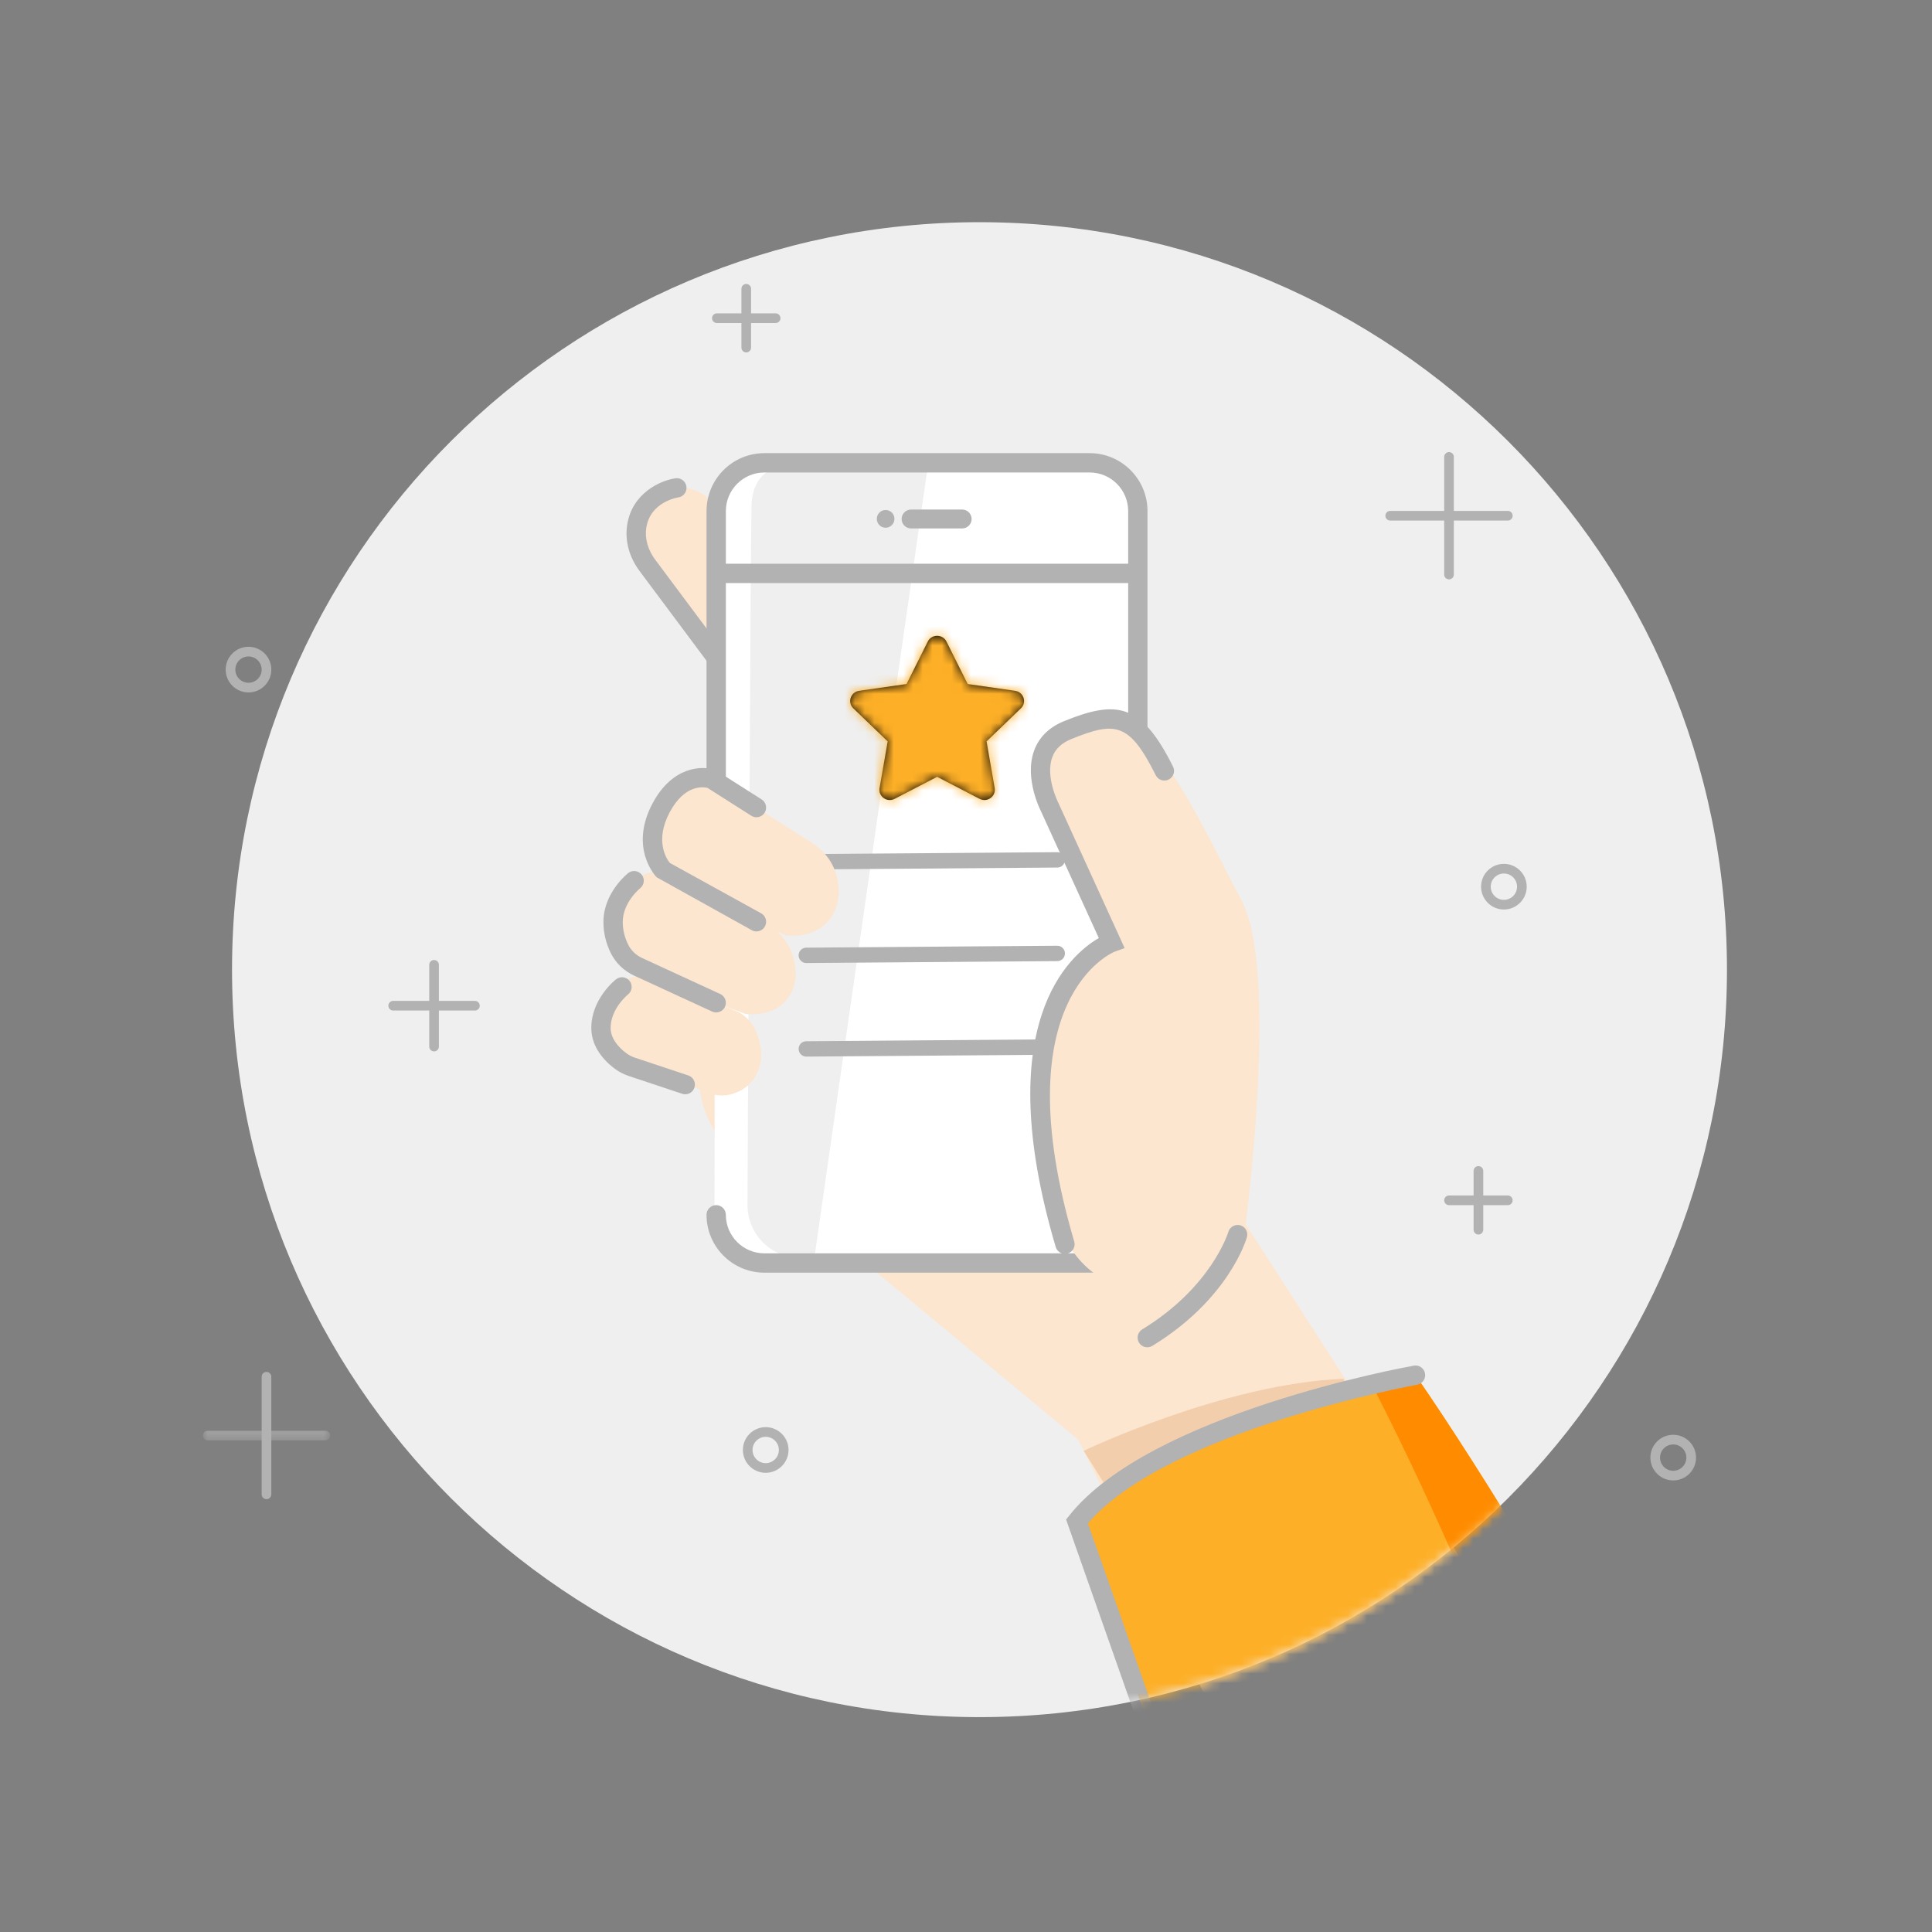 <svg xmlns="http://www.w3.org/2000/svg" xmlns:xlink="http://www.w3.org/1999/xlink" width="200" height="200" viewBox="0 0 200 200">
    <rect x="0" y="0" width="200" height="200" fill="#808080" stroke="none"/>
    <defs>
        <path id="by0nww996a" d="M0 0.36L13.175 0.36 13.175 1.36 0 1.36z"/>
        <path id="9bm4vbgg4c" d="M77.398.254C34.663.254.02 34.897.02 77.632s34.643 77.377 77.378 77.377c42.734 0 77.376-34.642 77.376-77.377 0-42.735-34.642-77.378-77.376-77.378z"/>
        <path id="w27as66uie" d="M77.398.254C34.663.254.02 34.897.02 77.632s34.643 77.377 77.378 77.377c42.734 0 77.376-34.642 77.376-77.377"/>
        <path id="3zk3s1ykvg" d="M77.398.254C34.663.254.02 34.897.02 77.632s34.643 77.377 77.378 77.377c42.734 0 77.376-34.642 77.376-77.377 0-42.735-34.642-77.378-77.376-77.378z"/>
        <path id="3uyeftucui" d="M77.398.254C34.663.254.02 34.897.02 77.632s34.643 77.377 77.378 77.377c42.734 0 77.376-34.642 77.376-77.377"/>
        <path id="rcq2hpmspk" d="M77.398.254C34.663.254.02 34.897.02 77.632s34.643 77.377 77.378 77.377c42.734 0 77.376-34.642 77.376-77.377"/>
        <path id="ceqlaust3m" d="M77.398.254C34.663.254.02 34.897.02 77.632s34.643 77.377 77.378 77.377c42.734 0 77.376-34.642 77.376-77.377 0-42.735-34.642-77.378-77.376-77.378z"/>
        <path id="klhl13lzdo" d="M77.398.254C34.663.254.02 34.897.02 77.632s34.643 77.377 77.378 77.377c42.734 0 77.376-34.642 77.376-77.377 0-42.735-34.642-77.378-77.376-77.378z"/>
        <path id="94wfujfjhq" d="M77.398.254C34.663.254.02 34.897.02 77.632s34.643 77.377 77.378 77.377c42.734 0 77.376-34.642 77.376-77.377"/>
        <path id="yq6t2b1f2s" d="M77.398.254C34.663.254.02 34.897.02 77.632s34.643 77.377 77.378 77.377c42.734 0 77.376-34.642 77.376-77.377"/>
        <path id="dclpwe98tu" d="M77.398.254C34.663.254.02 34.897.02 77.632s34.643 77.377 77.378 77.377c42.734 0 77.376-34.642 77.376-77.377"/>
        <path id="vtvqmiepgw" d="M77.398.254C34.663.254.02 34.897.02 77.632s34.643 77.377 77.378 77.377c42.734 0 77.376-34.642 77.376-77.377"/>
        <path id="qdf8zxbxfy" d="M77.398.254C34.663.254.02 34.897.02 77.632s34.643 77.377 77.378 77.377c42.734 0 77.376-34.642 77.376-77.377"/>
        <path id="s0p7lsqwnA" d="M77.398.254C34.663.254.02 34.897.02 77.632s34.643 77.377 77.378 77.377c42.734 0 77.376-34.642 77.376-77.377"/>
        <path id="mhfs7qo1lC" d="M77.398.254C34.663.254.02 34.897.02 77.632s34.643 77.377 77.378 77.377c42.734 0 77.376-34.642 77.376-77.377"/>
        <path id="1arrxutg0E" d="M77.398.254C34.663.254.02 34.897.02 77.632s34.643 77.377 77.378 77.377c42.734 0 77.376-34.642 77.376-77.377"/>
        <path id="46kkplxjvG" d="M77.398.254C34.663.254.02 34.897.02 77.632s34.643 77.377 77.378 77.377c42.734 0 77.376-34.642 77.376-77.377 0-42.735-34.642-77.378-77.376-77.378z"/>
        <path id="x1udefpaiI" d="M77.398.254C34.663.254.02 34.897.02 77.632s34.643 77.377 77.378 77.377c42.734 0 77.376-34.642 77.376-77.377 0-42.735-34.642-77.378-77.376-77.378z"/>
        <path id="zb7lz4l78K" d="M77.398.254C34.663.254.02 34.897.02 77.632s34.643 77.377 77.378 77.377c42.734 0 77.376-34.642 77.376-77.377 0-42.735-34.642-77.378-77.376-77.378z"/>
        <path id="twd78bj4nM" d="M77.398.254C34.663.254.02 34.897.02 77.632s34.643 77.377 77.378 77.377c42.734 0 77.376-34.642 77.376-77.377"/>
        <path id="f97qayms6O" d="M77.398.254C34.663.254.02 34.897.02 77.632s34.643 77.377 77.378 77.377c42.734 0 77.376-34.642 77.376-77.377"/>
        <path id="hhygsxhpsQ" d="M77.398.254C34.663.254.02 34.897.02 77.632s34.643 77.377 77.378 77.377c42.734 0 77.376-34.642 77.376-77.377"/>
        <path id="1fhxzv8m9S" d="M77.398.254C34.663.254.02 34.897.02 77.632s34.643 77.377 77.378 77.377c42.734 0 77.376-34.642 77.376-77.377"/>
        <path id="i1x1njvanU" d="M77.398.254C34.663.254.02 34.897.02 77.632s34.643 77.377 77.378 77.377c42.734 0 77.376-34.642 77.376-77.377"/>
        <path id="no3tvon2xW" d="M77.398.254C34.663.254.02 34.897.02 77.632s34.643 77.377 77.378 77.377c42.734 0 77.376-34.642 77.376-77.377"/>
        <path id="beddoa0o9Y" d="M77.398.254C34.663.254.02 34.897.02 77.632s34.643 77.377 77.378 77.377c42.734 0 77.376-34.642 77.376-77.377"/>
        <path id="6yi9cxkyoaa" d="M77.398.254C34.663.254.02 34.897.02 77.632s34.643 77.377 77.378 77.377c42.734 0 77.376-34.642 77.376-77.377"/>
        <path id="k84ka5dgqac" d="M77.398.254C34.663.254.02 34.897.02 77.632s34.643 77.377 77.378 77.377c42.734 0 77.376-34.642 77.376-77.377"/>
        <path id="mjhxc9l4kae" d="M77.398.254C34.663.254.02 34.897.02 77.632s34.643 77.377 77.378 77.377c42.734 0 77.376-34.642 77.376-77.377"/>
        <path id="f3pyxl3n9ag" d="M8.034 1.091L5.837 5.487l-4.915.707C.04 6.32-.313 7.393.326 8.007l3.557 3.42-.841 4.83c-.152.873.78 1.527 1.56 1.118L9 15.095l4.397 2.28c.78.406 1.713-.245 1.561-1.118l-.84-4.83 3.556-3.42c.639-.614.286-1.687-.596-1.813l-4.915-.707L9.966 1.09c-.394-.783-1.535-.793-1.932 0z"/>
    </defs>
    <g fill="none" fill-rule="evenodd">
        <g>
            <g>
                <g>
                    <g>
                        <g>
                            <path fill="#EFEFEF" d="M80.397.255C37.663.255 3.02 34.898 3.02 77.632c0 42.735 34.645 77.378 77.378 77.378 42.734 0 77.377-34.643 77.377-77.378 0-42.734-34.642-77.377-77.377-77.377" transform="translate(-88 -270) translate(32 270) translate(56) translate(21 22) translate(0 .746)"/>
                            <path fill="#B2B2B2" d="M129.002 37.23c-.276 0-.5-.225-.5-.5V24.554c0-.277.224-.5.5-.5s.5.223.5.5V36.73c0 .276-.224.5-.5.5" transform="translate(-88 -270) translate(32 270) translate(56) translate(21 22) translate(0 .746)"/>
                            <path fill="#B2B2B2" d="M135.089 31.142h-12.174c-.276 0-.5-.224-.5-.5s.224-.5.5-.5h12.174c.276 0 .5.224.5.5s-.224.5-.5.5M132.046 105.053c-.276 0-.5-.224-.5-.5v-6.087c0-.276.224-.5.5-.5s.5.224.5.5v6.087c0 .276-.224.5-.5.5" transform="translate(-88 -270) translate(32 270) translate(56) translate(21 22) translate(0 .746)"/>
                            <path fill="#B2B2B2" d="M135.089 102.01h-6.087c-.276 0-.5-.225-.5-.5 0-.276.224-.5.5-.5h6.087c.276 0 .5.224.5.5 0 .275-.224.5-.5.5M56.251 13.737c-.276 0-.5-.224-.5-.5V7.15c0-.277.224-.5.5-.5s.5.223.5.5v6.087c0 .276-.224.5-.5.5" transform="translate(-88 -270) translate(32 270) translate(56) translate(21 22) translate(0 .746)"/>
                            <path fill="#B2B2B2" d="M59.295 10.693h-6.087c-.276 0-.5-.224-.5-.5s.224-.5.5-.5h6.087c.276 0 .5.224.5.5s-.224.5-.5.5M6.587 132.447c-.276 0-.5-.224-.5-.5v-12.174c0-.277.224-.5.5-.5s.5.223.5.5v12.174c0 .276-.224.5-.5.5" transform="translate(-88 -270) translate(32 270) translate(56) translate(21 22) translate(0 .746)"/>
                            <g transform="translate(-88 -270) translate(32 270) translate(56) translate(21 22) translate(0 .746) translate(0 125)">
                                <mask id="dyj35puaab" fill="#fff">
                                    <use xlink:href="#by0nww996a"/>
                                </mask>
                                <path fill="#B2B2B2" d="M12.675 1.36H.5c-.276 0-.5-.224-.5-.5s.224-.5.5-.5h12.175c.276 0 .5.224.5.5s-.224.5-.5.5" mask="url(#dyj35puaab)"/>
                            </g>
                            <path fill="#B2B2B2" d="M23.934 86.095c-.276 0-.5-.224-.5-.5v-8.461c0-.276.224-.5.5-.5s.5.224.5.5v8.46c0 .277-.224.5-.5.5" transform="translate(-88 -270) translate(32 270) translate(56) translate(21 22) translate(0 .746)"/>
                            <path fill="#B2B2B2" d="M28.164 81.864h-8.46c-.277 0-.5-.224-.5-.5s.223-.5.5-.5h8.46c.276 0 .5.224.5.5s-.224.5-.5.5M134.682 67.68c-.751 0-1.362.61-1.362 1.363 0 .75.61 1.363 1.362 1.363.752 0 1.363-.612 1.363-1.363 0-.752-.611-1.363-1.363-1.363m0 3.726c-1.303 0-2.362-1.06-2.362-2.363s1.059-2.363 2.362-2.363c1.303 0 2.363 1.06 2.363 2.363s-1.06 2.363-2.363 2.363M4.725 45.209c-.752 0-1.363.61-1.363 1.363 0 .75.61 1.363 1.363 1.363.75 0 1.362-.612 1.362-1.363 0-.752-.611-1.363-1.362-1.363m0 3.726c-1.303 0-2.363-1.06-2.363-2.363s1.06-2.363 2.363-2.363 2.362 1.06 2.362 2.363-1.06 2.363-2.362 2.363M152.21 126.782c-.751 0-1.362.61-1.362 1.363 0 .75.61 1.363 1.363 1.363.75 0 1.362-.612 1.362-1.363 0-.752-.611-1.363-1.362-1.363m0 3.726c-1.303 0-2.363-1.06-2.363-2.363s1.06-2.363 2.363-2.363 2.362 1.06 2.362 2.363-1.06 2.363-2.362 2.363M58.265 125.992c-.751 0-1.362.611-1.362 1.363 0 .751.61 1.363 1.362 1.363.752 0 1.363-.612 1.363-1.363 0-.752-.611-1.363-1.363-1.363m0 3.726c-1.303 0-2.362-1.06-2.362-2.363s1.059-2.363 2.362-2.363c1.303 0 2.363 1.06 2.363 2.363s-1.06 2.363-2.363 2.363" transform="translate(-88 -270) translate(32 270) translate(56) translate(21 22) translate(0 .746)"/>
                        </g>
                        <g>
                            <g transform="translate(-88 -270) translate(32 270) translate(56) translate(21 22) translate(3 .746)">
                                <mask id="w0vrr46qyd" fill="#fff">
                                    <use xlink:href="#9bm4vbgg4c"/>
                                </mask>
                                <path fill="#FCE6D0" d="M104.769 103.701l-14.681-25.55c-.042-.073-.088-.139-.141-.204-1.942-2.36-39.607-48.122-40.017-48.575-.985-1.085-2.402-1.737-3.862-1.615-.806.067-1.68.356-2.484 1.072-1.37 1.22-1.68 3.022-1.693 4.355-.01 1.016.337 2 .948 2.81l20.752 27.32c.543.716.352 1.75-.421 2.208-3.743 2.225-13.37 9.158-14.738 22.241-.368 3.518 1.137 6.975 3.859 9.232l35.065 29.07c.162.136.295.303.39.493l18.42 37.153c.416.838 1.485 1.102 2.243.553l22.937-16.605c.65-.47.819-1.368.385-2.043l-26.962-41.915z" mask="url(#w0vrr46qyd)"/>
                            </g>
                            <g transform="translate(-88 -270) translate(32 270) translate(56) translate(21 22) translate(3 .746)">
                                <mask id="cp34nh79cf" fill="#fff">
                                    <use xlink:href="#w27as66uie"/>
                                </mask>
                                <path fill="#F3CEAD" d="M92.118 133.724l-3.936-6.282s14.57-6.974 26.898-7.456l1.038 2.238s-21.93 7.625-24 11.5" mask="url(#cp34nh79cf)"/>
                            </g>
                            <g transform="translate(-88 -270) translate(32 270) translate(56) translate(21 22) translate(3 .746)">
                                <mask id="le023uaunh" fill="#fff">
                                    <use xlink:href="#3zk3s1ykvg"/>
                                </mask>
                                <path fill="#EFEFEF" d="M72.809 25.163L53.916 25.163 49.984 28.257 49.984 105.821 51.473 107.699 60.431 107.479z" mask="url(#le023uaunh)"/>
                            </g>
                            <g transform="translate(-88 -270) translate(32 270) translate(56) translate(21 22) translate(3 .746)">
                                <mask id="onf67bvp3j" fill="#fff">
                                    <use xlink:href="#3uyeftucui"/>
                                </mask>
                                <path fill="#FFF" d="M88.418 107.479H55.509c-3.051 0-5.526-2.474-5.526-5.525V30.083c0-3.052 2.475-5.525 5.526-5.525h32.909c3.052 0 5.525 2.473 5.525 5.525v71.87c0 3.052-2.473 5.526-5.525 5.526" mask="url(#onf67bvp3j)"/>
                            </g>
                            <g transform="translate(-88 -270) translate(32 270) translate(56) translate(21 22) translate(3 .746)">
                                <mask id="xl2afatvbl" fill="#fff">
                                    <use xlink:href="#rcq2hpmspk"/>
                                </mask>
                                <path fill="#B2B2B2" d="M55.41 31.148c0-1.018.824-1.843 1.842-1.843 1.017 0 1.843.825 1.843 1.843s-.826 1.842-1.843 1.842c-1.018 0-1.843-.824-1.843-1.842" mask="url(#xl2afatvbl)"/>
                            </g>
                            <g transform="translate(-88 -270) translate(32 270) translate(56) translate(21 22) translate(3 .746)">
                                <mask id="63izeumfhn" fill="#fff">
                                    <use xlink:href="#ceqlaust3m"/>
                                </mask>
                                <path fill="#EFEFEF" d="M72.057 25.432H54.114s-3.62-.082-3.736 4.163c-.09 3.272-.337 55.196-.416 72.384-.014 3.023 2.429 5.483 5.452 5.49l4.887.013 11.756-82.05z" mask="url(#63izeumfhn)"/>
                            </g>
                            <g transform="translate(-88 -270) translate(32 270) translate(56) translate(21 22) translate(3 .746)">
                                <mask id="q24dvnz0rp" fill="#fff">
                                    <use xlink:href="#klhl13lzdo"/>
                                </mask>
                                <path fill="#FFF" d="M58.831 107.47c-3.023-.008-5.467-2.468-5.452-5.491.08-17.188.326-69.113.416-72.384.116-4.245 3.734-4.163 3.734-4.163h-3.416s-3.618-.082-3.735 4.163c-.09 3.27-.336 55.196-.416 72.384-.014 3.023 2.43 5.483 5.452 5.49l4.887.013.001-.008-1.47-.004z" mask="url(#q24dvnz0rp)"/>
                            </g>
                            <g transform="translate(-88 -270) translate(32 270) translate(56) translate(21 22) translate(3 .746)">
                                <mask id="kxb70rxh9r" fill="#fff">
                                    <use xlink:href="#94wfujfjhq"/>
                                </mask>
                                <path fill="#B2B2B2" d="M59.383 67.255c-.396-.042-.707-.376-.71-.785-.004-.44.35-.798.789-.8l25.982-.199c.439-.004.797.35.8.79.004.44-.35.798-.79.801l-25.98.197c-.03.001-.061 0-.091-.004" mask="url(#kxb70rxh9r)"/>
                            </g>
                            <g transform="translate(-88 -270) translate(32 270) translate(56) translate(21 22) translate(3 .746)">
                                <mask id="cils3wj1zt" fill="#fff">
                                    <use xlink:href="#yq6t2b1f2s"/>
                                </mask>
                                <path fill="#B2B2B2" d="M59.383 76.941c-.396-.042-.707-.376-.71-.785-.004-.439.35-.798.789-.8l25.982-.199c.439-.003.797.35.8.79.004.44-.35.798-.79.802l-25.98.197c-.03 0-.061-.002-.091-.005" mask="url(#cils3wj1zt)"/>
                            </g>
                            <g transform="translate(-88 -270) translate(32 270) translate(56) translate(21 22) translate(3 .746)">
                                <mask id="ygu1r4167v" fill="#fff">
                                    <use xlink:href="#dclpwe98tu"/>
                                </mask>
                                <path fill="#B2B2B2" d="M59.383 86.628c-.396-.042-.707-.376-.71-.785-.004-.44.35-.798.789-.801l25.982-.198c.439-.004.797.35.8.79.004.439-.35.798-.79.802l-25.98.197c-.03 0-.061-.002-.091-.005" mask="url(#ygu1r4167v)"/>
                            </g>
                            <g>
                                <g transform="translate(-88 -270) translate(32 270) translate(56) translate(21 22) translate(3 .746)">
                                    <mask id="nlax6sncex" fill="#fff">
                                        <use xlink:href="#vtvqmiepgw"/>
                                    </mask>
                                    <path fill="#B2B2B2" d="M93.788 95.25c-.553 0-1-.448-1-1V30.154c0-2.2-1.79-3.99-3.992-3.99H55.131c-2.2 0-3.99 1.79-3.99 3.99v39.781c0 .552-.449 1-1 1-.554 0-1-.448-1-1v-39.78c0-3.305 2.686-5.992 5.99-5.992h33.665c3.304 0 5.992 2.687 5.992 5.991V94.25c0 .552-.447 1-1 1" mask="url(#nlax6sncex)"/>
                                </g>
                                <g transform="translate(-88 -270) translate(32 270) translate(56) translate(21 22) translate(3 .746)">
                                    <mask id="ovkv11fvzz" fill="#fff">
                                        <use xlink:href="#qdf8zxbxfy"/>
                                    </mask>
                                    <path fill="#B2B2B2" d="M88.796 109H55.13c-3.304 0-5.991-2.688-5.991-5.99 0-.553.447-1 1-1 .552 0 1 .447 1 1 0 2.2 1.79 3.99 3.99 3.99h33.666c2.2 0 3.992-1.79 3.992-3.99 0-.553.447-1 1-1 .553 0 1 .447 1 1 0 3.302-2.688 5.99-5.992 5.99" mask="url(#ovkv11fvzz)"/>
                                </g>
                                <g transform="translate(-88 -270) translate(32 270) translate(56) translate(21 22) translate(3 .746)">
                                    <mask id="ghebl70oyB" fill="#fff">
                                        <use xlink:href="#s0p7lsqwnA"/>
                                    </mask>
                                    <path fill="#B2B2B2" d="M93.585 37.609H50.67c-.553 0-1-.448-1-1s.447-1 1-1h42.915c.553 0 1 .448 1 1s-.447 1-1 1" mask="url(#ghebl70oyB)"/>
                                </g>
                                <g transform="translate(-88 -270) translate(32 270) translate(56) translate(21 22) translate(3 .746)">
                                    <mask id="al29xqjyeD" fill="#fff">
                                        <use xlink:href="#mhfs7qo1lC"/>
                                    </mask>
                                    <path fill="#B2B2B2" d="M75.602 31.96h-5.287c-.538 0-.98-.442-.98-.98 0-.539.442-.979.98-.979h5.287c.538 0 .979.44.979.98 0 .537-.441.978-.98.978" mask="url(#al29xqjyeD)"/>
                                </g>
                                <g transform="translate(-88 -270) translate(32 270) translate(56) translate(21 22) translate(3 .746)">
                                    <mask id="09el00ouxF" fill="#fff">
                                        <use xlink:href="#1arrxutg0E"/>
                                    </mask>
                                    <path fill="#B2B2B2" d="M66.766 30.966c0-.506.409-.917.913-.917.505 0 .913.411.913.917s-.408.917-.913.917c-.504 0-.913-.411-.913-.917" mask="url(#09el00ouxF)"/>
                                </g>
                                <g transform="translate(-88 -270) translate(32 270) translate(56) translate(21 22) translate(3 .746)">
                                    <mask id="653kmpb03H" fill="#fff">
                                        <use xlink:href="#46kkplxjvG"/>
                                    </mask>
                                    <path fill="#FCE6D0" d="M49.661 57.898s-3.093-1.115-4.986 2.05c-1.895 3.164-1.896 5.576.017 7.422 1.914 1.847 12.646 6.72 12.646 6.72s3.424.549 4.948-2.302c.618-1.156.625-2.404.416-3.48-.302-1.551-1.253-2.898-2.58-3.753l-10.46-6.657z" mask="url(#653kmpb03H)"/>
                                </g>
                                <g transform="translate(-88 -270) translate(32 270) translate(56) translate(21 22) translate(3 .746)">
                                    <mask id="424ukxlyxJ" fill="#fff">
                                        <use xlink:href="#x1udefpaiI"/>
                                    </mask>
                                    <path fill="#FCE6D0" d="M44.64 78.755c-1.928-1.068-4.417-.432-5.46 1.51l-.047.09c-1.554 3.015-1.437 5.213.38 6.764 1.537 1.311 6.39 1.781 9.606 3.188.825.361 1.746.458 2.61.213.943-.266 2.054-.874 2.68-2.245.709-1.55.305-3.187-.168-4.3-.35-.823-.971-1.495-1.752-1.928l-7.848-3.292z" mask="url(#424ukxlyxJ)"/>
                                </g>
                                <g transform="translate(-88 -270) translate(32 270) translate(56) translate(21 22) translate(3 .746)">
                                    <mask id="b8p5w3abcL" fill="#fff">
                                        <use xlink:href="#zb7lz4l78K"/>
                                    </mask>
                                    <path fill="#FCE6D0" d="M45.447 67.642s-3.109-1.039-4.804 2.05c-1.694 3.09-1.564 5.426.422 7.19 1.986 1.762 12.137 5.342 12.137 5.342s3.404.487 4.751-2.294c.628-1.297.453-2.702.088-3.833-.41-1.274-1.283-2.349-2.434-3.036l-10.16-5.419z" mask="url(#b8p5w3abcL)"/>
                                </g>
                                <g transform="translate(-88 -270) translate(32 270) translate(56) translate(21 22) translate(3 .746)">
                                    <mask id="89sb0bomtN" fill="#fff">
                                        <use xlink:href="#twd78bj4nM"/>
                                    </mask>
                                    <path fill="#FCE6D0" d="M104.394 108.334s4.391-29.86.11-37.908c-4.23-7.954-9.457-19.98-14.886-18.766-5.428 1.216-6.882 4.74-4.944 9.17 1.941 4.43 6.386 13.997 6.386 13.997s-11.263 1.525-6.912 21.787c0 0-.218 21.352 20.246 11.72" mask="url(#89sb0bomtN)"/>
                                </g>
                                <g transform="translate(-88 -270) translate(32 270) translate(56) translate(21 22) translate(3 .746)">
                                    <mask id="y45wkje05P" fill="#fff">
                                        <use xlink:href="#f97qayms6O"/>
                                    </mask>
                                    <path fill="#FDAF27" d="M179.115 213.416c-20.649-32.984-41.563-72.047-56.58-93.805-13.003 1.488-23.482 6.142-35.046 15.133 9.913 28.317 30.57 87.301 45.367 123.256 18.764-12.639 34.48-27.802 46.26-44.584" mask="url(#y45wkje05P)"/>
                                </g>
                                <g transform="translate(-88 -270) translate(32 270) translate(56) translate(21 22) translate(3 .746)">
                                    <mask id="xnh7xfisbR" fill="#fff">
                                        <use xlink:href="#hhygsxhpsQ"/>
                                    </mask>
                                    <path fill="#FF8B00" d="M122.534 119.611c-1.595.182-3.149.404-4.674.668 10.225 19.908 19.311 43.053 26.57 67.49 5.244 17.656 9.157 35.035 11.792 51.717 8.737-8.115 16.43-16.872 22.922-26.123-20.65-32.983-41.59-71.994-56.61-93.752" mask="url(#xnh7xfisbR)"/>
                                </g>
                                <g transform="translate(-88 -270) translate(32 270) translate(56) translate(21 22) translate(3 .746)">
                                    <mask id="shvqlij8pT" fill="#fff">
                                        <use xlink:href="#1fhxzv8m9S"/>
                                    </mask>
                                    <path fill="#B2B2B2" d="M94.766 116.724c-.337 0-.666-.17-.854-.48-.29-.47-.14-1.086.333-1.374 7.179-4.382 8.896-10.033 8.913-10.09.155-.53.712-.832 1.237-.682.529.153.836.703.685 1.233-.074.26-1.906 6.432-9.794 11.247-.163.099-.342.146-.52.146" mask="url(#shvqlij8pT)"/>
                                </g>
                                <g transform="translate(-88 -270) translate(32 270) translate(56) translate(21 22) translate(3 .746)">
                                    <mask id="i42bwdlozV" fill="#fff">
                                        <use xlink:href="#i1x1njvanU"/>
                                    </mask>
                                    <path fill="#B2B2B2" d="M86.245 107.058c-.433 0-.83-.282-.959-.717-6.84-23.166 1.472-30.253 4.462-31.981l-5.983-13.115c-.05-.095-1.763-3.44-.708-6.303.513-1.392 1.561-2.416 3.114-3.044 5.464-2.21 7.987-1.832 11.26 4.712.246.494.045 1.095-.449 1.342-.494.247-1.093.047-1.34-.447-2.73-5.46-4.18-5.59-8.72-3.753-1.022.413-1.67 1.026-1.986 1.875-.753 2.029.613 4.715.626 4.743l6.86 15.03-1.024.368c-.11.042-11.666 4.703-4.194 30.006.156.53-.147 1.086-.676 1.242-.095.028-.189.042-.283.042" mask="url(#i42bwdlozV)"/>
                                </g>
                                <g transform="translate(-88 -270) translate(32 270) translate(56) translate(21 22) translate(3 .746)">
                                    <mask id="waagww5cfX" fill="#fff">
                                        <use xlink:href="#no3tvon2xW"/>
                                    </mask>
                                    <path fill="#B2B2B2" d="M50.036 46.182c-.305 0-.606-.139-.803-.402l-7.025-9.414c-1.065-1.427-1.524-3.1-1.292-4.716.485-3.372 3.49-4.669 5.012-4.884.55-.08 1.052.305 1.13.851.077.545-.302 1.05-.846 1.13-.119.018-2.926.474-3.316 3.187-.154 1.071.18 2.25.915 3.236l7.026 9.414c.33.443.24 1.07-.204 1.4-.179.134-.389.198-.597.198" mask="url(#waagww5cfX)"/>
                                </g>
                                <g transform="translate(-88 -270) translate(32 270) translate(56) translate(21 22) translate(3 .746)">
                                    <mask id="jxwef3ujpZ" fill="#fff">
                                        <use xlink:href="#beddoa0o9Y"/>
                                    </mask>
                                    <path fill="#B2B2B2" d="M54.307 73.674c-.163 0-.33-.04-.482-.126l-9.85-5.481c-.12-.123-2.888-3.058-.403-7.685 2.033-3.79 5.089-3.9 6.423-3.426l.204.097 4.646 2.958c.466.296.604.914.307 1.38-.296.467-.912.605-1.381.308l-4.528-2.883c-.457-.111-2.363-.372-3.91 2.511-1.58 2.945-.34 4.826-.002 5.252l9.46 5.22c.484.265.66.874.393 1.357-.183.33-.524.517-.877.517" mask="url(#jxwef3ujpZ)"/>
                                </g>
                                <g transform="translate(-88 -270) translate(32 270) translate(56) translate(21 22) translate(3 .746)">
                                    <mask id="gbsz61ljmab" fill="#fff">
                                        <use xlink:href="#6yi9cxkyoaa"/>
                                    </mask>
                                    <path fill="#B2B2B2" d="M50.139 82.062c-.14 0-.282-.03-.418-.092l-8.073-3.72c-1.052-.484-1.907-1.305-2.407-2.31-.52-1.046-.781-2.147-.774-3.272.018-2.997 2.456-4.952 2.56-5.033.433-.343 1.064-.266 1.405.167.34.433.267 1.059-.164 1.402-.02.014-1.79 1.456-1.801 3.476-.005.809.185 1.607.565 2.37.296.597.813 1.089 1.453 1.384l8.074 3.72c.5.23.72.825.489 1.326-.17.367-.53.582-.91.582" mask="url(#gbsz61ljmab)"/>
                                </g>
                                <g transform="translate(-88 -270) translate(32 270) translate(56) translate(21 22) translate(3 .746)">
                                    <mask id="xlk72drx2ad" fill="#fff">
                                        <use xlink:href="#k84ka5dgqac"/>
                                    </mask>
                                    <path fill="#B2B2B2" d="M46.935 90.532c-.104 0-.211-.017-.315-.052l-5.5-1.83c-.493-.164-.943-.387-1.337-.662-.773-.539-2.572-2.038-2.572-4.318 0-3.003 2.458-4.959 2.563-5.04.435-.343 1.063-.264 1.404.171.339.434.264 1.06-.17 1.401-.016.014-1.797 1.454-1.797 3.468 0 1.376 1.313 2.397 1.715 2.677.238.166.516.302.826.406l5.498 1.83c.525.174.808.74.634 1.264-.14.42-.53.685-.95.685" mask="url(#xlk72drx2ad)"/>
                                </g>
                                <g transform="translate(-88 -270) translate(32 270) translate(56) translate(21 22) translate(3 .746)">
                                    <mask id="12dc575m1af" fill="#fff">
                                        <use xlink:href="#mjhxc9l4kae"/>
                                    </mask>
                                    <path fill="#B2B2B2" d="M98.54 167.145c-.413 0-.8-.257-.944-.668l-11.234-31.923.345-.432c8.343-10.487 34.54-15.296 35.65-15.496.544-.098 1.064.264 1.161.808.098.544-.263 1.064-.807 1.161-.26.047-25.819 4.737-34.09 14.351l10.861 30.866c.184.521-.09 1.092-.61 1.276-.11.038-.223.057-.333.057" mask="url(#12dc575m1af)"/>
                                </g>
                            </g>
                        </g>
                    </g>
                    <g>
                        <g transform="translate(-88 -270) translate(32 270) translate(56) translate(85.01 62.32) translate(3 3)">
                            <mask id="r0xkaq12kah" fill="#fff">
                                <use xlink:href="#f3pyxl3n9ag"/>
                            </mask>
                            <use fill="#000" xlink:href="#f3pyxl3n9ag"/>
                            <g fill="#FDAF27" mask="url(#r0xkaq12kah)">
                                <path d="M0 0L24 0 24 24 0 24z" transform="translate(-3 -3)"/>
                            </g>
                        </g>
                    </g>
                </g>
            </g>
        </g>
    </g>
</svg>
